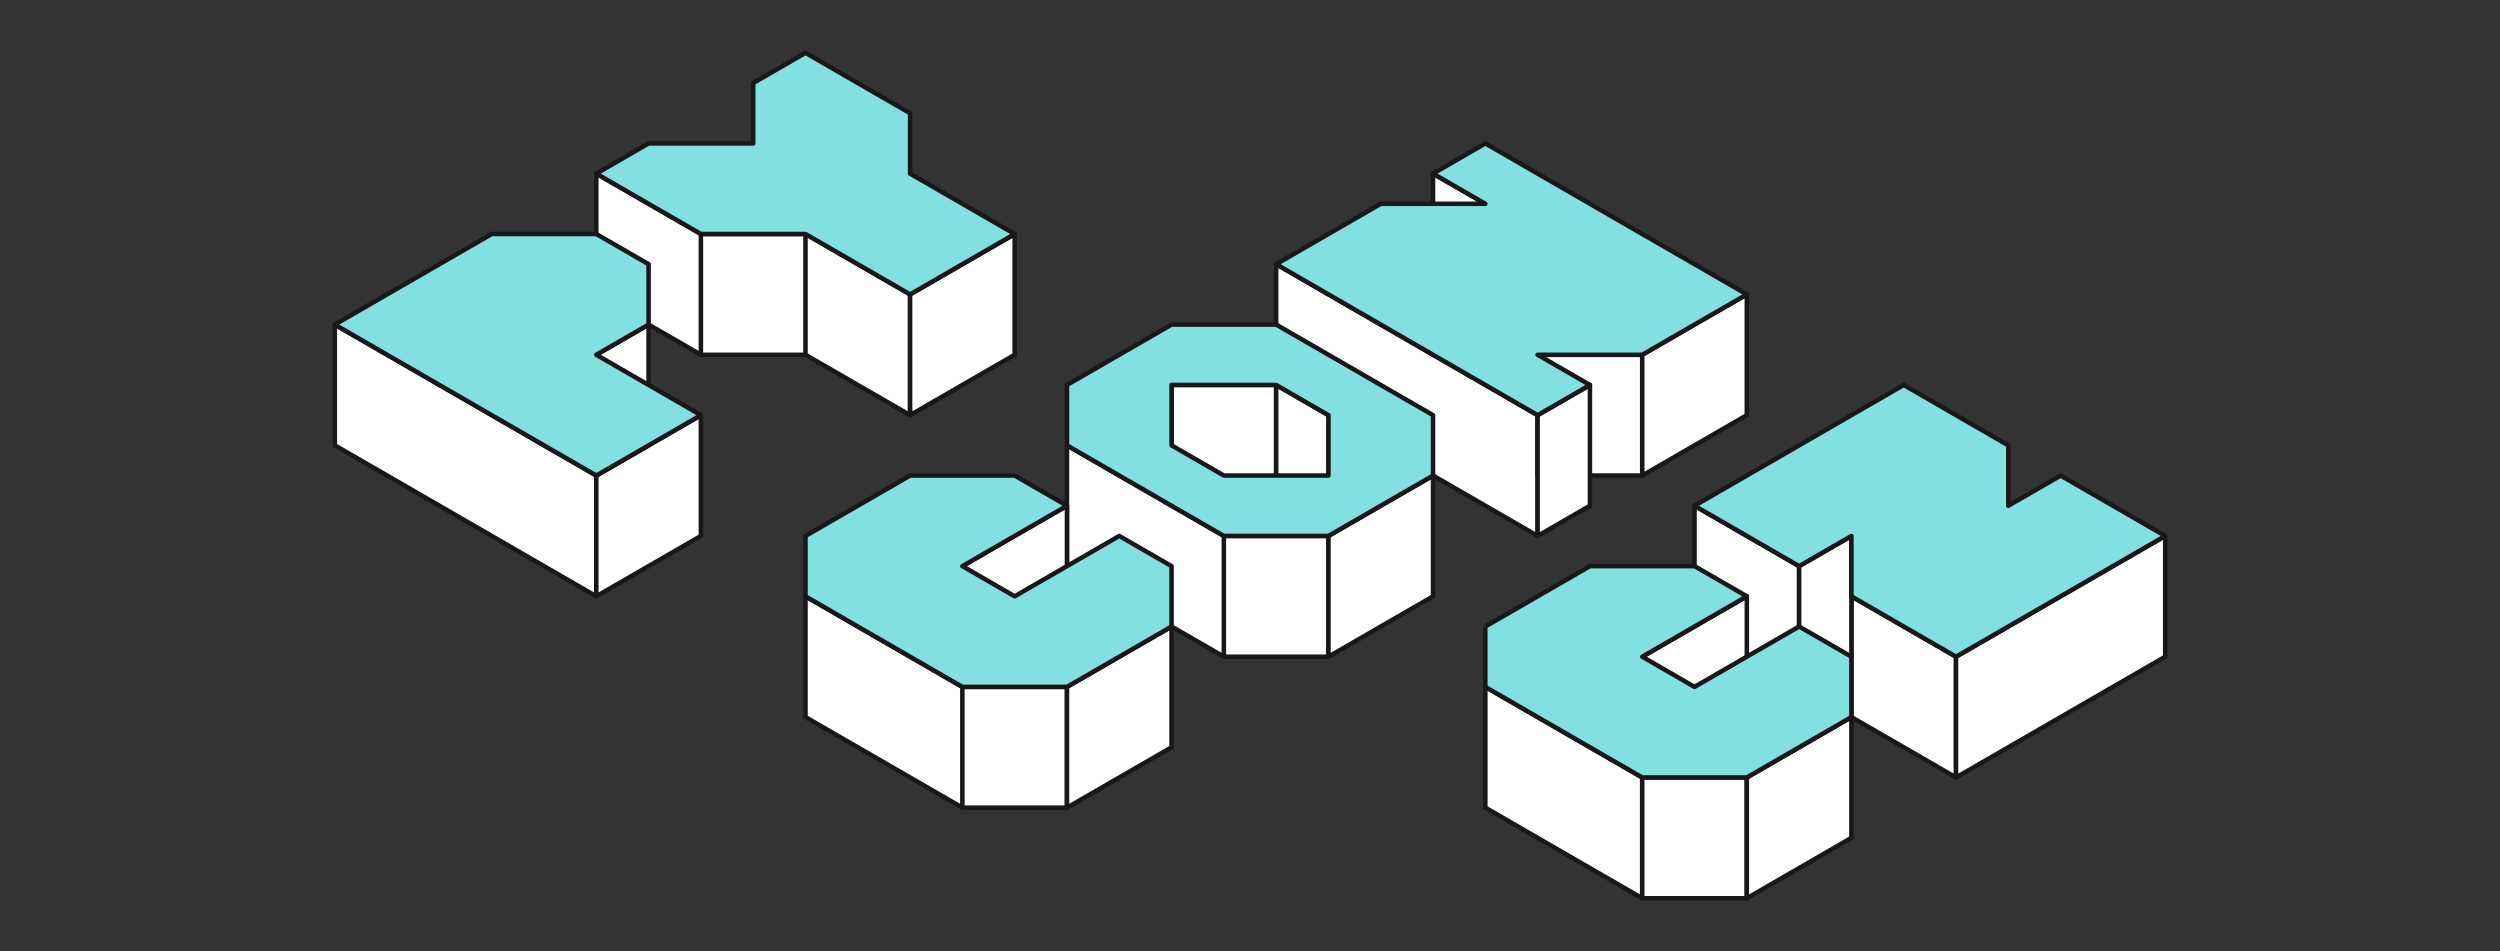 <?xml version="1.0" encoding="UTF-8" standalone="no"?>
<svg
   xmlns:dc="http://purl.org/dc/elements/1.1/"
   xmlns:cc="http://creativecommons.org/ns#"
   xmlns:rdf="http://www.w3.org/1999/02/22-rdf-syntax-ns#"
   xmlns:svg="http://www.w3.org/2000/svg"
   xmlns="http://www.w3.org/2000/svg"
   xmlns:xlink="http://www.w3.org/1999/xlink"
   xmlns:sodipodi="http://sodipodi.sourceforge.net/DTD/sodipodi-0.dtd"
   xmlns:inkscape="http://www.inkscape.org/namespaces/inkscape"
   version="1.1"
   x="0px"
   y="0px"
   width="828"
   height="315"
   viewBox="0 0 828 315"
   enable-background="new 0 0 841.891 595.28"
   xml:space="preserve"
   inkscape:version="0.91 r13725"
   id="svg2"
   sodipodi:docname="cover.svg"
   inkscape:export-filename="C:\work\_pyvec\resources\Design\PyCon CZ\2017\facebook\cover.png"
   inkscape:export-xdpi="90"
   inkscape:export-ydpi="90"><rect x="0" y="0" width="828" height="315" fill="#333333" stroke="none"/><defs
     id="defs16"><pattern
       id="bottom"
       width="83.2"
       height="48"
       patternUnits="userSpaceOnUse"><path
         stroke-linecap="square"
         stroke-width=".5"
         fill="none"
         stroke="#b800cc"
         d="M83.2 48L0 0m0 48L83.2 0"
         id="path4160" /></pattern><mask
       maskUnits="userSpaceOnUse"
       id="mask5495"><g
         id="g5497"><rect
           id="rect5499"
           height="80"
           width="5715.084"
           style="fill:url(#pattern5436)"
           x="-3928.713"
           y="-2978.752" /><rect
           y="-2918.352"
           x="-3645.87"
           height="3078.752"
           width="5322.734"
           id="rect5501"
           style="fill:#ffffff;fill-opacity:1;fill-rule:evenodd;stroke:none;stroke-width:1px;stroke-linecap:butt;stroke-linejoin:miter;stroke-opacity:1" /></g></mask><pattern
       inkscape:collect="always"
       xlink:href="#top-5"
       id="pattern5436"
       patternTransform="matrix(5715.085,0,0,1,-3928.713,-2978.752)" /><pattern
       id="top-5"
       width="80"
       height="80"
       patternUnits="userSpaceOnUse"><path
         fill="white"
         d="M0 48L83.2 0m0 48L0 0m0 26v2.2h83.14V26H0zm0 28.9v4.3h83.14v-4.3H0zm0-5.8v4.1h83.14v-4.06H0zm0-5.8v3.6h83.14v-3.58H0zm0-5.8v3.2h83.14v-3.2H0zm0-5.7v2.7h83.14v-2.7H0zm0-11.58V22h83.14v-1.8H0zm0-5.72v1.2h83.14v-1.2H0zm0-5.8v.8h83.14v-.8H0zm0-6v.5h83.14v-.5H0z"
         id="path4157" /></pattern><pattern
       inkscape:collect="always"
       xlink:href="#pattern5433"
       id="pattern5462"
       patternTransform="translate(-3311.972,-2690.617)" /><pattern
       inkscape:collect="always"
       xlink:href="#bottom-8"
       id="pattern5433"
       patternTransform="translate(-3311.972,-754.623)" /><pattern
       id="bottom-8"
       width="83.2"
       height="48"
       patternUnits="userSpaceOnUse"><path
         stroke-linecap="square"
         stroke-width=".5"
         fill="none"
         stroke="#b800cc"
         d="M83.2 48L0 0m0 48L83.2 0"
         id="path4160-2" /></pattern><mask
       maskUnits="userSpaceOnUse"
       id="mask5495-6"><g
         id="g5497-4"><rect
           id="rect5499-6"
           height="80"
           width="5715.084"
           style="fill:url(#pattern5436-3)"
           x="-3928.713"
           y="-2978.752" /><rect
           y="-2918.352"
           x="-3645.87"
           height="3078.752"
           width="5322.734"
           id="rect5501-0"
           style="fill:#ffffff;fill-opacity:1;fill-rule:evenodd;stroke:none;stroke-width:1px;stroke-linecap:butt;stroke-linejoin:miter;stroke-opacity:1" /></g></mask><pattern
       inkscape:collect="always"
       xlink:href="#top-5-4"
       id="pattern5436-3"
       patternTransform="matrix(5715.085,0,0,1,-3928.713,-2978.752)" /><pattern
       id="top-5-4"
       width="80"
       height="80"
       patternUnits="userSpaceOnUse"><path
         fill="white"
         d="M0 48L83.2 0m0 48L0 0m0 26v2.2h83.14V26H0zm0 28.9v4.3h83.14v-4.3H0zm0-5.8v4.1h83.14v-4.06H0zm0-5.8v3.6h83.14v-3.58H0zm0-5.8v3.2h83.14v-3.2H0zm0-5.7v2.7h83.14v-2.7H0zm0-11.58V22h83.14v-1.8H0zm0-5.72v1.2h83.14v-1.2H0zm0-5.8v.8h83.14v-.8H0zm0-6v.5h83.14v-.5H0z"
         id="path4157-8" /></pattern></defs><sodipodi:namedview
     pagecolor="#ffffff"
     bordercolor="#666666"
     borderopacity="1"
     objecttolerance="10"
     gridtolerance="10"
     guidetolerance="10"
     inkscape:pageopacity="0"
     inkscape:pageshadow="2"
     inkscape:window-width="1920"
     inkscape:window-height="1177"
     id="namedview284"
     showgrid="false"
     inkscape:zoom="1.4158603"
     inkscape:cx="373.38009"
     inkscape:cy="72.130152"
     inkscape:window-x="-8"
     inkscape:window-y="-8"
     inkscape:window-maximized="1"
     inkscape:current-layer="layer2"
     inkscape:snap-path-clip="false"
     showguides="true"
     inkscape:guide-bbox="true"
     inkscape:snap-intersection-paths="true"
     inkscape:snap-bbox="true"
     inkscape:snap-center="false"
     inkscape:snap-object-midpoints="false"
     inkscape:object-nodes="true"
     inkscape:snap-smooth-nodes="true"
     inkscape:object-paths="true"
     inkscape:snap-bbox-midpoints="false"
     inkscape:snap-bbox-edge-midpoints="false"
     inkscape:bbox-nodes="true"
     inkscape:bbox-paths="false"><inkscape:grid
       type="axonomgrid"
       id="grid-axo"
       units="px"
       empspacing="4"
       originx="3"
       spacingy="10"
       color="#0af9ff"
       opacity="0.12"
       empcolor="#5a006a"
       empopacity="0.2"
       originy="31"
       snapvisiblegridlinesonly="false"
       enabled="false" /><inkscape:grid
       type="axonomgrid"
       id="grid-grid"
       units="px"
       empspacing="0"
       visible="true"
       snapvisiblegridlinesonly="false"
       spacingy="20"
       empcolor="#0073d4"
       empopacity="0.251"
       color="#00c803"
       opacity="0.251"
       originx="3"
       originy="31" /></sodipodi:namedview><style
     id="style7">
    /* <![CDATA[ */
    path{stroke-linecap:butt;stroke-linejoin:round;stroke-miterlimit:4;stroke-opacity:1}
    .border{stroke:#1a171b;stroke-width:1.5;}
    .frame{fill:transparent;}
    .side{fill:#fff;}
    .top{fill:#82e1e0;}
    .grid{stroke:#b800cc;stroke-width:0.5;}
    /*.left{fill:#d4d4d4;}
    .front{fill:#e4e4e4;}
    .right{fill:#fcfcfc;}*/
    /* ]]> */
    </style><g
     inkscape:groupmode="layer"
     id="layer1"
     inkscape:label="grid"
     style="display:none"
     transform="translate(0,31)"><rect
       transform="translate(3217.727,2979.653)"
       style="fill:url(#pattern5462);fill-opacity:1;fill-rule:evenodd;stroke:none;stroke-width:1px;stroke-linecap:butt;stroke-linejoin:miter;stroke-opacity:1"
       id="rect4713"
       width="1471.887"
       height="732.99"
       x="-3645.87"
       y="-2978.752"
       mask="url(#mask5495-6)" /></g><g
     inkscape:groupmode="layer"
     id="layer2"
     inkscape:label="logo"
     transform="translate(0,31)"><g
       id="g5687"
       transform="translate(73.325,-16.5)"><g
         style="fill:#ffffff;stroke:#1a171b;stroke-width:1.5"
         class="border side"
         id="border-side"
         transform="translate(34.566,-1.6007949e-6)"><path
           style="stroke-linecap:butt;stroke-linejoin:round;stroke-miterlimit:4;stroke-opacity:1"
           d="m 3,93 0,40 86.603,50 0,-40 z m 86.603,-50 0,40 34.64,20 0,-40 z m 69.282,60 34.64,20 0,-40 -34.64,-20 0,40 m 51.961,150 -51.96,-30 0,-40 51.96,30 z m 34.641,-120 51.962,30 0,40 -51.964,-30 z m 121.243,-90 17.32,10 0,40 -17.32,-10 z m 17.32,170 51.963,30 0,40 -51.962,-30 z m 17.322,-50 -86.603,-50 0,-40 86.6,50 0,40 m 51.964,-10 34.64,20 0,40 -34.64,-20 z m 51.962,30 34.64,20 0,40 -34.64,-20 z m -381.051,-80 34.64,0 0,-40 -34.64,0 0,40 m 86.602,110 34.64,0 0,40 -34.64,0 z m 86.604,-50 34.64,0 0,40 -34.64,0 z"
           class="left"
           id="border-side-left"
           inkscape:connector-curvature="0" /><path
           style="stroke-linecap:butt;stroke-linejoin:round;stroke-miterlimit:4;stroke-opacity:1"
           d="m 314.77,113 0,40 -34.642,0 0,-40 z m 121.243,-10 -34.64,0 0,40 34.64,0 z m 0,140 34.64,0 0,40 -34.64,0 z m -346.41,-60 34.64,-20 0,-40 -34.64,20 z"
           class="front"
           id="border-side-front"
           inkscape:connector-curvature="0" /><path
           style="stroke-linecap:butt;stroke-linejoin:round;stroke-miterlimit:4;stroke-opacity:1"
           d="m 106.923,93 0,40 -17.32,10 0,-40 z m 86.603,-10 34.64,-20 0,40 -34.64,20 0,-40 m 51.961,70 0,40 -34.64,20 0,-40 z m 34.641,40 0,40 -34.64,20 0,-40 z m 51.962,-70 -17.32,-10 0,40 17.32,10 0,-40 m 34.64,20 0,40 -34.64,20 0,-40 34.64,-20 m 51.962,-30 0,40 -17.32,10 0,-40 z m 51.962,-30 0,40 -34.64,20 0,-40 z m 0,100 -34.64,20 0,40 34.64,-20 z m 0,60 34.64,-20 0,40 -34.64,20 z m 34.641,-40 0,-40 -17.32,10 0,40 z m 103.923,-40 0,40 -69.282,40 0,-40 69.282,-40"
           class="right"
           id="border-side-right"
           inkscape:connector-curvature="0" /></g><g
         id="g4148"
         transform="translate(34.566,-1.6007949e-6)"><path
           d="m 3,93 51.962,-30 34.64,0 17.32,10 0,20 -17.32,10 34.642,20 -34.64,20 z m 86.603,-50 34.64,20 34.642,0 34.64,20 34.642,-20 -34.64,-20 0,-20 -34.643,-20 -17.32,10 0,20 -34.642,0 z m 155.884,110 -17.32,-10 -34.64,0 -34.642,20 0,20 51.96,30 34.642,0 34.64,-20 0,-20 -17.32,-10 -34.64,20 -17.32,-10 z m 34.643,-60 -34.644,20 0,20 51.963,30 34.64,0 34.64,-20 0,-20 -51.96,-30 -34.64,0 z m 0,20 34.64,0 17.32,10 0,20 -34.64,0 -17.32,-10 0,-20 z m 155.883,-10 34.64,-20 -86.602,-50 -17.32,10 17.32,10 -34.64,0 -34.64,20 86.603,50 17.32,-10 -17.32,-10 z m -51.963,90 0,20 51.963,30 34.64,0 34.642,-20 0,-20 -17.32,-10 -34.642,20 -17.32,-10 34.64,-20 -17.32,-10 -34.64,0 -34.642,20 m 138.564,-80 34.64,20 0,20 17.322,-10 34.64,20 -69.28,40 -34.642,-20 0,-20 -17.32,10 -34.642,-20 z"
           class="top"
           id="path4146"
           style="fill:#ffffff;stroke-linecap:butt;stroke-linejoin:round;stroke-miterlimit:4;stroke-opacity:1"
           inkscape:connector-curvature="0" /><path
           style="stroke:#b800cc;stroke-width:0.5;stroke-linecap:butt;stroke-linejoin:round;stroke-miterlimit:4;stroke-opacity:1"
           id="grid"
           class="grid"
           d="m 20.32,83 86.6,50 M 37.64,73 89.6,103 M 54.96,63 106.92,93 M 20.32,103 89.6,63 M 37.64,113 106.92,73 M 54.96,123 89.6,103 m -17.32,30 34.64,-20 m 0,-60 69.3,-40 m -51.98,50 69.3,-40 M 158.88,63 193.53,43 M 176.2,73 210.85,53 m 0,20 -69.3,-40 m 0.01,-20 51.97,30 m -86.61,-10 51.96,30 m 0,120 69.3,-40 m -51.98,50 34.65,-20 m -17.32,30 34.64,-20 m -17.32,30 69.28,-40 m -103.93,-20 34.65,20 m 17.32,10 34.64,20 m -103.93,-40 86.6,50 m -51.95,-70 34.64,20 m 17.33,10 34.63,20 M 245.5,133 314.77,93 m -51.97,50 17.33,-10 m 51.97,-30 -17.33,10 m 34.63,0 -17.3,10 m -34.65,20 -17.32,10 m 17.32,10 69.28,-40 m -86.6,-30 34.64,20 m 17.33,10 34.63,20 m -34.63,0 17.3,10 m -86.6,-50 17.33,10 m -34.63,0 34.63,20 m 17.32,10 34.64,20 M 332.1,83 401.37,43 M 418.7,53 349.4,93 M 366.73,103 436,63 m 17.33,10 -69.28,40 M 332.1,63 401.37,103 M 349.4,53 436,103 m -51.95,-50 69.28,40 m -69.28,120 69.28,-40 M 401.37,223 436,203 m -17.3,30 34.63,-20 M 436,243 505.3,203 M 401.37,183 436,203 m 17.33,10 34.64,20 m -103.92,-40 86.6,50 m -51.95,-70 34.63,20 m 17.32,10 34.64,20 m 0.01,-60 51.96,-30 m 0,20 -51.97,30 m 17.33,10 69.28,-40 m -121.25,10 69.3,-40 m -34.65,0 86.6,50 m -103.93,-40 86.6,50 m -103.92,-40 86.6,50"
           inkscape:connector-curvature="0" /></g><path
         style="fill:#82e1e0;stroke-linecap:butt;stroke-linejoin:round;stroke-miterlimit:4;stroke-opacity:1"
         d="m 37.566,93 51.962,-30 34.64,0 17.32,10 0,20 L 124.168,103 l 34.642,20 -34.64,20 z m 86.603,-50 34.64,20 34.642,0 34.64,20 34.642,-20 -34.64,-20 0,-20 -34.643,-20 -17.32,10 0,20 -34.642,0 z M 280.053,153 l -17.32,-10 -34.64,0 -34.642,20 0,20 51.96,30 34.642,0 34.64,-20 0,-20 -17.32,-10 -34.64,20 -17.32,-10 z m 34.643,-60 -34.644,20 0,20 51.963,30 34.64,0 34.64,-20 0,-20 -51.96,-30 -34.64,0 z m 0,20 34.64,0 17.32,10 0,20 -34.64,0 -17.32,-10 0,-20 z m 155.883,-10 34.64,-20 -86.602,-50 -17.32,10 17.32,10 -34.64,0 -34.64,20 86.603,50 17.32,-10 -17.32,-10 z m -51.963,90 0,20 51.963,30 34.64,0 34.642,-20 0,-20 -17.32,-10 -34.642,20 -17.32,-10 34.64,-20 -17.32,-10 -34.64,0 -34.642,20 m 138.564,-80 34.64,20 0,20 17.322,-10 34.64,20 -69.28,40 -34.642,-20 0,-20 -17.32,10 -34.642,-20 z"
         class="top"
         id="top"
         inkscape:connector-curvature="0" /><path
         style="fill:none;stroke:#1a171b;stroke-width:1.5;stroke-linecap:butt;stroke-linejoin:round;stroke-miterlimit:4;stroke-opacity:1"
         d="m 37.566,93 51.962,-30 34.64,0 17.32,10 0,20 L 124.168,103 l 34.642,20 -34.64,20 z m 86.603,-50 34.64,20 34.642,0 34.64,20 34.642,-20 -34.64,-20 0,-20 -34.643,-20 -17.32,10 0,20 -34.642,0 z M 280.053,153 l -17.32,-10 -34.64,0 -34.642,20 0,20 51.96,30 34.642,0 34.64,-20 0,-20 -17.32,-10 -34.64,20 -17.32,-10 z m 34.643,-60 -34.644,20 0,20 51.963,30 34.64,0 34.64,-20 0,-20 -51.96,-30 -34.64,0 z m 0,20 34.64,0 17.32,10 0,20 -34.64,0 -17.32,-10 0,-20 z m 155.883,-10 34.64,-20 -86.602,-50 -17.32,10 17.32,10 -34.64,0 -34.64,20 86.603,50 17.32,-10 -17.32,-10 z m -51.963,90 0,20 51.963,30 34.64,0 34.642,-20 0,-20 -17.32,-10 -34.642,20 -17.32,-10 34.64,-20 -17.32,-10 -34.64,0 -34.642,20 m 138.564,-80 34.64,20 0,20 17.322,-10 34.64,20 -69.28,40 -34.642,-20 0,-20 -17.32,10 -34.642,-20 z"
         class="border frame"
         id="frame"
         inkscape:connector-curvature="0" /></g></g></svg>